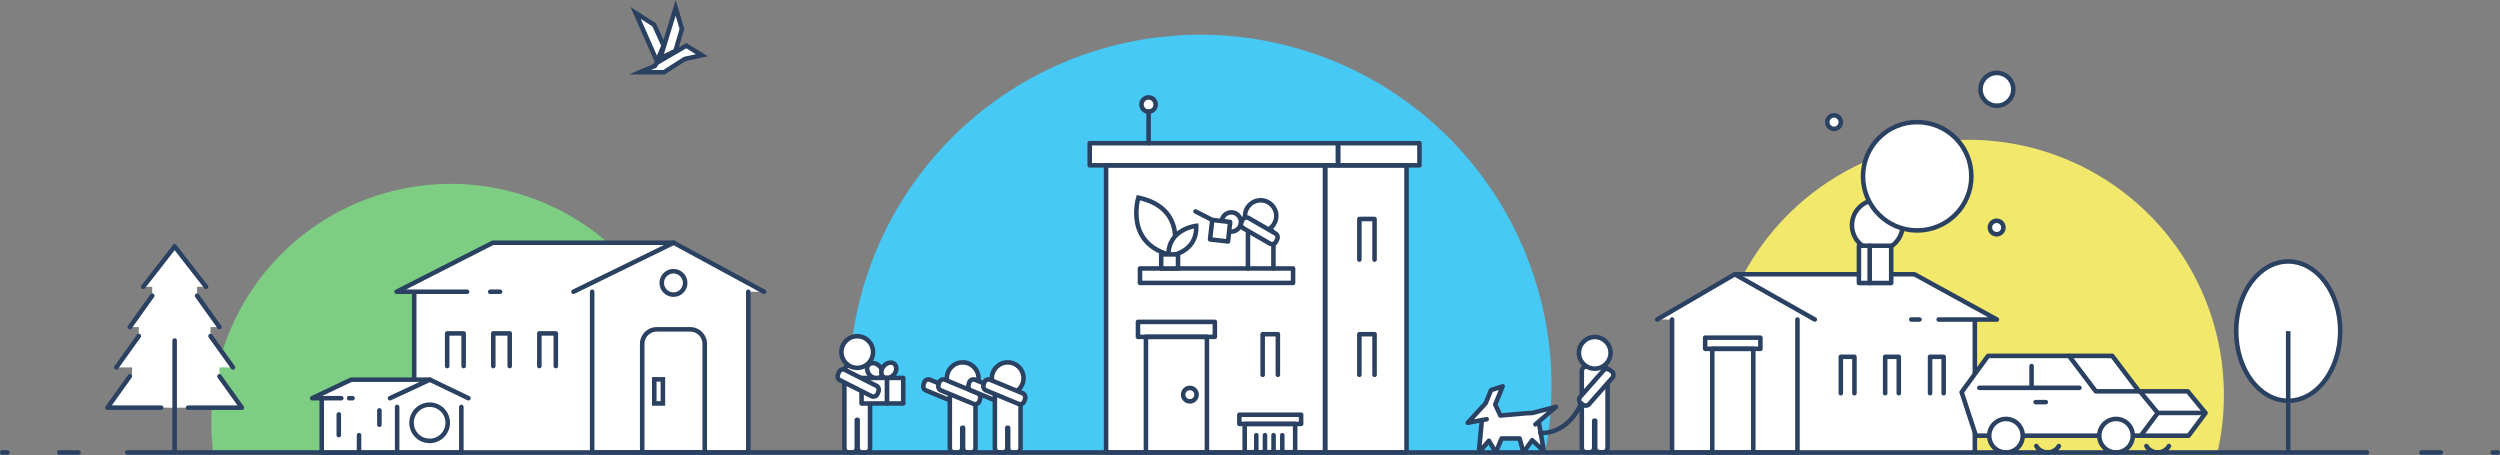 <svg xmlns="http://www.w3.org/2000/svg" width="1099.28" height="200.063" viewBox="0 0 1099.28 200.063">
  <rect x="0" y="0" width="1099.28" height="200.063" fill="#808080" stroke="none"/>
  <g id="Layer_2" data-name="Layer 2" transform="translate(0 -0.007)">
    <g id="Layer_2-2" data-name="Layer 2">
      <path id="Path_786" data-name="Path 786" d="M303.44,186.16a105.25,105.25,0,1,0-209.7,12.91H302.65A105.787,105.787,0,0,0,303.44,186.16Z" fill="#7dce82"/>
      <path id="Path_787" data-name="Path 787" d="M682.21,169.59a154.41,154.41,0,1,0-306,29.48H679.39a154.767,154.767,0,0,0,2.82-29.48Z" fill="#46c9f4"/>
      <path id="Path_788" data-name="Path 788" d="M977.87,173.63a112.27,112.27,0,1,0-221.65,25.44H975a112.217,112.217,0,0,0,2.87-25.44Z" fill="#f2e86c"/>
      <path id="Path_789" data-name="Path 789" d="M174.39,128.29l42.31-21.55h79.45l39.82,21.55h-6.93v70.67l-146.91-.09V128.29Z" fill="#fff"/>
      <line id="Line_15" data-name="Line 15" y2="70.73" transform="translate(182.13 128.29)" fill="none" stroke="#2b4162" stroke-miterlimit="10" stroke-width="2"/>
      <path id="Path_790" data-name="Path 790" d="M260.38,128.29v70.67h68.66V128.29" fill="none" stroke="#2b4162" stroke-linecap="round" stroke-linejoin="round" stroke-width="2"/>
      <path id="Path_791" data-name="Path 791" d="M335.97,128.29l-39.74-21.55-44.08,21.55" fill="none" stroke="#2b4162" stroke-linecap="round" stroke-linejoin="round" stroke-width="2"/>
      <path id="Path_792" data-name="Path 792" d="M296.13,106.74H216.7l-42.31,21.55h30.98" fill="none" stroke="#2b4162" stroke-linecap="round" stroke-linejoin="round" stroke-width="2"/>
      <path id="Path_793" data-name="Path 793" d="M224.13,160.97V146.61H216.9v14.36" fill="none" stroke="#2b4162" stroke-linecap="round" stroke-linejoin="round" stroke-width="2"/>
      <path id="Path_794" data-name="Path 794" d="M244.4,160.97V146.61h-7.24v14.36" fill="none" stroke="#2b4162" stroke-linecap="round" stroke-linejoin="round" stroke-width="2"/>
      <path id="Path_795" data-name="Path 795" d="M203.87,160.97V146.61h-7.24v14.36" fill="none" stroke="#2b4162" stroke-linecap="round" stroke-linejoin="round" stroke-width="2"/>
      <line id="Line_16" data-name="Line 16" x2="4.35" transform="translate(215.56 128.29)" fill="none" stroke="#2b4162" stroke-linecap="round" stroke-linejoin="round" stroke-width="2"/>
      <path id="Path_796" data-name="Path 796" d="M288.78,144.83h14.71a6.39,6.39,0,0,1,6.39,6.39v47.65H282.39V151.22A6.39,6.39,0,0,1,288.78,144.83Z" fill="none" stroke="#2b4162" stroke-miterlimit="10" stroke-width="2"/>
      <circle id="Ellipse_32" data-name="Ellipse 32" cx="5.15" cy="5.15" r="5.15" transform="translate(290.98 119.26)" fill="none" stroke="#2b4162" stroke-miterlimit="10" stroke-width="2"/>
      <rect id="Rectangle_76" data-name="Rectangle 76" width="3.79" height="10.6" transform="translate(287.69 166.81)" fill="none" stroke="#2b4162" stroke-miterlimit="10" stroke-width="2"/>
      <path id="Path_797" data-name="Path 797" d="M62.99,126.11l13.8-17.07,13.8,17.07H86.65v3.94l9.85,13.78H92.56v3.94l9.86,13.78H96.5v3.94l9.86,13.78H47.22l10.86-14.36v-3.36H51.16l9.86-13.78v-3.94H57.08l9.85-13.78v-3.94Z" fill="#fff"/>
      <line id="Line_17" data-name="Line 17" y1="49.22" transform="translate(76.79 149.74)" fill="none" stroke="#2b4162" stroke-linecap="round" stroke-linejoin="round" stroke-width="2"/>
      <path id="Path_798" data-name="Path 798" d="M70.88,179.27H47.22l9.86-13.78" fill="none" stroke="#2b4162" stroke-linecap="round" stroke-linejoin="round" stroke-width="2"/>
      <line id="Line_18" data-name="Line 18" y1="13.78" x2="9.86" transform="translate(51.16 147.77)" fill="none" stroke="#2b4162" stroke-linecap="round" stroke-linejoin="round" stroke-width="2"/>
      <line id="Line_19" data-name="Line 19" y1="13.78" x2="9.85" transform="translate(57.08 130.05)" fill="none" stroke="#2b4162" stroke-linecap="round" stroke-linejoin="round" stroke-width="2"/>
      <line id="Line_20" data-name="Line 20" y1="17.71" x2="13.8" transform="translate(62.99 108.4)" fill="none" stroke="#2b4162" stroke-linecap="round" stroke-linejoin="round" stroke-width="2"/>
      <path id="Path_799" data-name="Path 799" d="M82.7,179.27h23.66L96.5,165.49" fill="none" stroke="#2b4162" stroke-linecap="round" stroke-linejoin="round" stroke-width="2"/>
      <line id="Line_21" data-name="Line 21" x1="9.86" y1="13.78" transform="translate(92.56 147.77)" fill="none" stroke="#2b4162" stroke-linecap="round" stroke-linejoin="round" stroke-width="2"/>
      <line id="Line_22" data-name="Line 22" x1="9.85" y1="13.78" transform="translate(86.65 130.05)" fill="none" stroke="#2b4162" stroke-linecap="round" stroke-linejoin="round" stroke-width="2"/>
      <line id="Line_23" data-name="Line 23" x1="13.8" y1="17.71" transform="translate(76.79 108.4)" fill="none" stroke="#2b4162" stroke-linecap="round" stroke-linejoin="round" stroke-width="2"/>
      <path id="Path_800" data-name="Path 800" d="M767.99,120.61h73.84l36.23,19.89h-9.7v58.46H735.22V140.5h-6.66l34.05-19.89Z" fill="#fff"/>
      <line id="Line_24" data-name="Line 24" y2="58.46" transform="translate(868.36 140.5)" fill="none" stroke="#2b4162" stroke-miterlimit="10" stroke-width="2"/>
      <circle id="Ellipse_33" data-name="Ellipse 33" cx="11.13" cy="11.13" r="11.13" transform="translate(814.33 87.9)" fill="#fff" stroke="#2b4162" stroke-miterlimit="10" stroke-width="2"/>
      <circle id="Ellipse_34" data-name="Ellipse 34" cx="23.82" cy="23.82" r="23.82" transform="translate(819.19 53.7)" fill="#fff" stroke="#2b4162" stroke-miterlimit="10" stroke-width="2"/>
      <circle id="Ellipse_35" data-name="Ellipse 35" cx="7.21" cy="7.21" r="7.21" transform="translate(870.85 32.07)" fill="#fff" stroke="#2b4162" stroke-miterlimit="10" stroke-width="2"/>
      <circle id="Ellipse_36" data-name="Ellipse 36" cx="2.98" cy="2.98" r="2.98" transform="translate(803.47 50.72)" fill="#fff" stroke="#2b4162" stroke-miterlimit="10" stroke-width="2"/>
      <circle id="Ellipse_37" data-name="Ellipse 37" cx="2.98" cy="2.98" r="2.98" transform="translate(874.98 97.07)" fill="#fff" stroke="#2b4162" stroke-miterlimit="10" stroke-width="2"/>
      <path id="Path_801" data-name="Path 801" d="M790.36,140.5v58.46H735.22V140.5" fill="none" stroke="#2b4162" stroke-linecap="round" stroke-linejoin="round" stroke-width="2"/>
      <path id="Path_802" data-name="Path 802" d="M728.66,140.5l34.12-19.89L798,140.5" fill="none" stroke="#2b4162" stroke-linecap="round" stroke-linejoin="round" stroke-width="2"/>
      <path id="Path_803" data-name="Path 803" d="M762.86,120.61h78.97l36.23,19.89H852.44" fill="none" stroke="#2b4162" stroke-linecap="round" stroke-linejoin="round" stroke-width="2"/>
      <rect id="Rectangle_77" data-name="Rectangle 77" width="9.46" height="16.4" transform="translate(822.12 108.06)" stroke-width="2" stroke="#2b4162" stroke-linecap="round" stroke-linejoin="round" fill="#fff"/>
      <rect id="Rectangle_78" data-name="Rectangle 78" width="4.73" height="16.4" transform="translate(817.39 108.06)" stroke-width="2" stroke="#2b4162" stroke-linecap="round" stroke-linejoin="round" fill="#fff"/>
      <path id="Path_804" data-name="Path 804" d="M752.9,198.96V153.39h18.04v45.57" fill="none" stroke="#2b4162" stroke-linecap="round" stroke-linejoin="round" stroke-width="2"/>
      <path id="Path_805" data-name="Path 805" d="M809.43,172.91V156.9h5.99v16.01" fill="none" stroke="#2b4162" stroke-linecap="round" stroke-linejoin="round" stroke-width="2"/>
      <path id="Path_806" data-name="Path 806" d="M828.93,172.91V156.9h5.99v16.01" fill="none" stroke="#2b4162" stroke-linecap="round" stroke-linejoin="round" stroke-width="2"/>
      <path id="Path_807" data-name="Path 807" d="M848.67,172.91V156.9h5.98v16.01" fill="none" stroke="#2b4162" stroke-linecap="round" stroke-linejoin="round" stroke-width="2"/>
      <line id="Line_25" data-name="Line 25" x1="3.6" transform="translate(840.41 140.5)" fill="none" stroke="#2b4162" stroke-linecap="round" stroke-linejoin="round" stroke-width="2"/>
      <rect id="Rectangle_79" data-name="Rectangle 79" width="24.3" height="4.9" transform="translate(749.77 148.49)" stroke-width="2" stroke="#2b4162" stroke-linecap="round" stroke-linejoin="round" fill="none"/>
      <path id="Path_808" data-name="Path 808" d="M650.25,198.96l1.36-14.22-6.23,1.17,7.89-8.6,2.35-5.76,5.11-1.68-3.26,8.02,2.26,4.83,14.06-1.13,10.42-2.7-7.57,6.76,2.22,12.79-5.13-4.9-3.89,5.42-1.63-6.15h-7.94l-2.52,6.15-3.04-5.15Z" fill="#fff"/>
      <path id="Path_809" data-name="Path 809" d="M697.58,161.22h7.29a2,2,0,0,1,2,2v33.65a2,2,0,0,1-2,2h-1.45a2,2,0,0,1-2-2V185H701v11.89a2,2,0,0,1-2,2h-1.46a2,2,0,0,1-2-2V163.22a2,2,0,0,1,2.04-2Z" fill="#fff" stroke="#2b4162" stroke-linecap="round" stroke-linejoin="round" stroke-width="2"/>
      <path id="Path_810" data-name="Path 810" d="M676.64,185.65l2.22,12.79-5.13-4.9-3.89,5.42-1.63-6.15h-7.94l-2.52,6.15-3.04-5.15-4.46,5.15,1.36-14.22" fill="none" stroke="#2b4162" stroke-linecap="round" stroke-linejoin="round" stroke-width="2"/>
      <path id="Path_811" data-name="Path 811" d="M653.71,184.35l-8.33,1.56,7.89-8.6,2.35-5.76,5.11-1.68-3.26,8.02,2.26,4.83,11.28-.99,2.78-.14,10.42-2.7-9.06,7.72" fill="none" stroke="#2b4162" stroke-linecap="round" stroke-linejoin="round" stroke-width="2"/>
      <path id="Path_812" data-name="Path 812" d="M695.22,177.4l.9.61a2,2,0,0,0,2.78-.5L709.07,166a2,2,0,0,0-.5-2.79l-.9-.62a2,2,0,0,0-2.78.51l-10.17,11.53a2,2,0,0,0,.5,2.77Z" fill="#fff" stroke="#2b4162" stroke-linecap="round" stroke-linejoin="round" stroke-width="2"/>
      <circle id="Ellipse_38" data-name="Ellipse 38" cx="6.96" cy="6.96" r="6.96" transform="translate(694.27 148.19)" stroke-width="2" stroke="#2b4162" stroke-linecap="round" stroke-linejoin="round" fill="#fff"/>
      <path id="Path_813" data-name="Path 813" d="M695.22,177.4s-5,13.29-17.88,13" fill="none" stroke="#2b4162" stroke-linecap="round" stroke-linejoin="round" stroke-width="2"/>
      <path id="Path_814" data-name="Path 814" d="M526,99.31s-12.59,1.31-12.21,13.25C513.75,112.56,526.45,111.55,526,99.31Z" fill="#7dce82"/>
      <circle id="Ellipse_39" data-name="Ellipse 39" cx="3.13" cy="3.13" r="3.13" transform="translate(501.92 42.83)" fill="#fff"/>
      <rect id="Rectangle_80" data-name="Rectangle 80" width="132.11" height="126.65" transform="translate(486.36 72.31)" fill="#fff"/>
      <rect id="Rectangle_81" data-name="Rectangle 81" width="144.97" height="9.72" transform="translate(479.17 62.98)" fill="#fff"/>
      <circle id="Ellipse_40" data-name="Ellipse 40" cx="4.24" cy="4.24" r="4.24" transform="translate(537.18 93.38)" stroke-width="2" stroke="#2b4162" stroke-linecap="round" stroke-linejoin="round" fill="none"/>
      <path id="Path_815" data-name="Path 815" d="M539.98,106.18l-7.9-.9.94-8.56,7.9.89Z" fill="#fff" stroke="#2b4162" stroke-linecap="round" stroke-linejoin="round" stroke-width="2"/>
      <line id="Line_26" data-name="Line 26" x1="7.32" y1="3.74" transform="translate(525.7 92.98)" fill="none" stroke="#2b4162" stroke-linecap="round" stroke-linejoin="round" stroke-width="2"/>
      <path id="Path_816" data-name="Path 816" d="M548.74,118.06V102.93a2,2,0,0,1,2-2h7.2a2,2,0,0,1,2,2v15.13" fill="#fff" stroke="#2b4162" stroke-linecap="round" stroke-linejoin="round" stroke-width="2"/>
      <circle id="Ellipse_41" data-name="Ellipse 41" cx="6.88" cy="6.88" r="6.88" transform="translate(547.44 88.07)" stroke-width="2" stroke="#2b4162" stroke-linecap="round" stroke-linejoin="round" fill="#fff"/>
      <path id="Path_817" data-name="Path 817" d="M546.31,96.8l-.45,1a2,2,0,0,0,.94,2.63l11.72,6.75a2,2,0,0,0,2.63-1l.46-1a2,2,0,0,0-1-2.63L549,95.85a2,2,0,0,0-2.69.95Z" fill="#fff" stroke="#2b4162" stroke-linecap="round" stroke-linejoin="round" stroke-width="2"/>
      <rect id="Rectangle_82" data-name="Rectangle 82" width="35.8" height="126.25" transform="translate(582.67 72.71)" stroke-width="2" stroke="#2b4162" stroke-linecap="round" stroke-linejoin="round" fill="none"/>
      <rect id="Rectangle_83" data-name="Rectangle 83" width="96.31" height="126.25" transform="translate(486.36 72.71)" stroke-width="2" stroke="#2b4162" stroke-linecap="round" stroke-linejoin="round" fill="none"/>
      <path id="Path_818" data-name="Path 818" d="M597.73,114.16V96.29h6.68v17.87" fill="none" stroke="#2b4162" stroke-linecap="round" stroke-linejoin="round" stroke-width="2"/>
      <path id="Path_819" data-name="Path 819" d="M597.73,164.82V146.95h6.68v17.87" fill="none" stroke="#2b4162" stroke-linecap="round" stroke-linejoin="round" stroke-width="2"/>
      <path id="Path_820" data-name="Path 820" d="M555.21,164.82V146.95h6.68v17.87" fill="none" stroke="#2b4162" stroke-linecap="round" stroke-linejoin="round" stroke-width="2"/>
      <path id="Path_821" data-name="Path 821" d="M503.88,198.96V148.12h26.81v50.84" fill="none" stroke="#2b4162" stroke-linecap="round" stroke-linejoin="round" stroke-width="2"/>
      <rect id="Rectangle_84" data-name="Rectangle 84" width="33.81" height="6.58" transform="translate(500.38 141.55)" stroke-width="2" stroke="#2b4162" stroke-linecap="round" stroke-linejoin="round" fill="none"/>
      <rect id="Rectangle_85" data-name="Rectangle 85" width="67.32" height="6.35" transform="translate(501.26 118.06)" stroke-width="2" stroke="#2b4162" stroke-linecap="round" stroke-linejoin="round" fill="none"/>
      <path id="Path_822" data-name="Path 822" d="M500.55,86.92s-6.43,20.7,15.2,25.48C515.75,112.4,522.78,91.66,500.55,86.92Z" fill="#fff" stroke="#2b4162" stroke-miterlimit="10" stroke-width="2"/>
      <path id="Path_823" data-name="Path 823" d="M526,99.31s-12.59,1.31-12.21,13.25C513.75,112.56,526.45,111.55,526,99.31Z" fill="#fff" stroke="#2b4162" stroke-miterlimit="10" stroke-width="2"/>
      <rect id="Rectangle_86" data-name="Rectangle 86" width="7.4" height="6.18" transform="translate(510.59 111.88)" stroke-width="2" stroke="#2b4162" stroke-linecap="round" stroke-linejoin="round" fill="#fff"/>
      <rect id="Rectangle_87" data-name="Rectangle 87" width="109.18" height="9.72" transform="translate(479.17 62.98)" stroke-width="2" stroke="#2b4162" stroke-linecap="round" stroke-linejoin="round" fill="none"/>
      <rect id="Rectangle_88" data-name="Rectangle 88" width="35.8" height="9.72" transform="translate(588.35 62.98)" stroke-width="2" stroke="#2b4162" stroke-linecap="round" stroke-linejoin="round" fill="none"/>
      <line id="Line_27" data-name="Line 27" y1="13.9" transform="translate(505.05 49.08)" fill="none" stroke="#2b4162" stroke-linecap="round" stroke-linejoin="round" stroke-width="2"/>
      <circle id="Ellipse_42" data-name="Ellipse 42" cx="3.13" cy="3.13" r="3.13" transform="translate(501.92 42.83)" stroke-width="2" stroke="#2b4162" stroke-linecap="round" stroke-linejoin="round" fill="none"/>
      <circle id="Ellipse_43" data-name="Ellipse 43" cx="2.96" cy="2.96" r="2.96" transform="translate(520.23 170.58)" stroke-width="2" stroke="#2b4162" stroke-linecap="round" stroke-linejoin="round" fill="none"/>
      <rect id="Rectangle_89" data-name="Rectangle 89" width="22.19" height="12.43" transform="translate(547.31 186.41)" stroke-width="2" stroke="#2b4162" stroke-linecap="round" stroke-linejoin="round" fill="none"/>
      <rect id="Rectangle_90" data-name="Rectangle 90" width="27.15" height="4.05" transform="translate(544.97 182.36)" stroke-width="2" stroke="#2b4162" stroke-linecap="round" stroke-linejoin="round" fill="none"/>
      <path id="Path_824" data-name="Path 824" d="M552.41,191.37v7.47" fill="none" stroke="#2b4162" stroke-linecap="round" stroke-linejoin="round" stroke-width="2"/>
      <path id="Path_825" data-name="Path 825" d="M556.22,191.37v7.47" fill="none" stroke="#2b4162" stroke-linecap="round" stroke-linejoin="round" stroke-width="2"/>
      <path id="Path_826" data-name="Path 826" d="M560,191.37v7.47" fill="none" stroke="#2b4162" stroke-linecap="round" stroke-linejoin="round" stroke-width="2"/>
      <path id="Path_827" data-name="Path 827" d="M563.84,191.37v7.47" fill="none" stroke="#2b4162" stroke-linecap="round" stroke-linejoin="round" stroke-width="2"/>
      <path id="Path_828" data-name="Path 828" d="M406.35,168.26l-.3,1.05a2,2,0,0,0,1.38,2.47l14.2,5.89a2,2,0,0,0,2.47-1.38l.3-1a2,2,0,0,0-1.38-2.47l-14.21-5.9A2,2,0,0,0,406.35,168.26Z" fill="#fff" stroke="#2b4162" stroke-linecap="round" stroke-linejoin="round" stroke-width="2"/>
      <path id="Path_829" data-name="Path 829" d="M419.65,172.37h7.29a2,2,0,0,1,2,2V197a2,2,0,0,1-2,2h-1.46a2,2,0,0,1-2-2v-8.89h-.37V197a2,2,0,0,1-2,2h-1.46a2,2,0,0,1-2-2V174.37A2,2,0,0,1,419.65,172.37Z" fill="#fff" stroke="#2b4162" stroke-linecap="round" stroke-linejoin="round" stroke-width="2"/>
      <circle id="Ellipse_44" data-name="Ellipse 44" cx="6.96" cy="6.96" r="6.96" transform="translate(416.34 159.34)" stroke-width="2" stroke="#2b4162" stroke-linecap="round" stroke-linejoin="round" fill="#fff"/>
      <path id="Path_830" data-name="Path 830" d="M412.94,168.26l-.29,1.05a2,2,0,0,0,1.38,2.47l14.2,5.89a2,2,0,0,0,2.47-1.38l.29-1a2,2,0,0,0-1.38-2.47l-14.2-5.9a2,2,0,0,0-2.47,1.34Z" fill="#fff" stroke="#2b4162" stroke-linecap="round" stroke-linejoin="round" stroke-width="2"/>
      <path id="Path_831" data-name="Path 831" d="M426.15,168.26l-.29,1.05a2,2,0,0,0,1.38,2.47l14.2,5.89a2,2,0,0,0,2.47-1.38l.29-1a2,2,0,0,0-1.38-2.47l-14.2-5.9A2,2,0,0,0,426.15,168.26Z" fill="#fff" stroke="#2b4162" stroke-linecap="round" stroke-linejoin="round" stroke-width="2"/>
      <path id="Path_832" data-name="Path 832" d="M439.46,172.37h7.29a2,2,0,0,1,2,2V197a2,2,0,0,1-2,2h-1.46a2,2,0,0,1-2-2v-8.89h-.37V197a2,2,0,0,1-2,2h-1.46a2,2,0,0,1-2-2V174.37A2,2,0,0,1,439.46,172.37Z" fill="#fff" stroke="#2b4162" stroke-linecap="round" stroke-linejoin="round" stroke-width="2"/>
      <circle id="Ellipse_45" data-name="Ellipse 45" cx="6.96" cy="6.96" r="6.96" transform="translate(436.14 159.34)" stroke-width="2" stroke="#2b4162" stroke-linecap="round" stroke-linejoin="round" fill="#fff"/>
      <path id="Path_833" data-name="Path 833" d="M432.75,168.26l-.3,1.05a2,2,0,0,0,1.38,2.47L448,177.67a2,2,0,0,0,2.46-1.38l.3-1a2,2,0,0,0-1.38-2.47l-14.2-5.9A2,2,0,0,0,432.75,168.26Z" fill="#fff" stroke="#2b4162" stroke-linecap="round" stroke-linejoin="round" stroke-width="2"/>
      <path id="Path_834" data-name="Path 834" d="M373.28,160.87h7.29a2,2,0,0,1,2,2V197a2,2,0,0,1-2,2h-1.45a2,2,0,0,1-2-2V184.63h-.38V197a2,2,0,0,1-2,2h-1.46a2,2,0,0,1-2-2V162.87A2,2,0,0,1,373.28,160.87Z" fill="#fff" stroke="#2b4162" stroke-linecap="round" stroke-linejoin="round" stroke-width="2"/>
      <circle id="Ellipse_46" data-name="Ellipse 46" cx="6.96" cy="6.96" r="6.96" transform="translate(369.97 147.84)" stroke-width="2" stroke="#2b4162" stroke-linecap="round" stroke-linejoin="round" fill="#fff"/>
      <ellipse id="Ellipse_47" data-name="Ellipse 47" cx="2.9" cy="3.75" rx="2.9" ry="3.75" transform="matrix(0.709, -0.705, 0.705, 0.709, 379.929, 162.408)" fill="#fff" stroke="#2b4162" stroke-linecap="round" stroke-linejoin="round" stroke-width="2"/>
      <ellipse id="Ellipse_48" data-name="Ellipse 48" cx="3.75" cy="2.9" rx="3.75" ry="2.9" transform="translate(386.176 163.798) rotate(-49.08)" fill="#fff" stroke="#2b4162" stroke-linecap="round" stroke-linejoin="round" stroke-width="2"/>
      <rect id="Rectangle_91" data-name="Rectangle 91" width="11.22" height="11.22" transform="translate(378.84 166.19)" stroke-width="2" stroke="#2b4162" stroke-linecap="round" stroke-linejoin="round" fill="#fff"/>
      <rect id="Rectangle_92" data-name="Rectangle 92" width="7.1" height="11.22" transform="translate(390.06 166.19)" stroke-width="2" stroke="#2b4162" stroke-linecap="round" stroke-linejoin="round" fill="#fff"/>
      <path id="Path_835" data-name="Path 835" d="M368.82,163.76l-.38,1a2,2,0,0,0,1.19,2.57l13.73,6.94a2,2,0,0,0,2.56-1.19l.37-1a2,2,0,0,0-1.19-2.57l-13.72-6.94A2,2,0,0,0,368.82,163.76Z" fill="#fff" stroke="#2b4162" stroke-linecap="round" stroke-linejoin="round" stroke-width="2"/>
      <path id="Path_836" data-name="Path 836" d="M862.55,172.45l11.61-15.95h54.63l12.16,15.57h21.02l7.84,9.52-7.46,10H868.83Z" fill="#fff"/>
      <path id="Path_837" data-name="Path 837" d="M862.55,172.45l11.61-15.95h35.62l11.77,15.57h19.4l7.85,9.52-7.46,10H868.83Z" fill="none" stroke="#2b4162" stroke-linecap="round" stroke-linejoin="round" stroke-width="2"/>
      <line id="Line_28" data-name="Line 28" x2="44.02" transform="translate(870.33 170.54)" fill="none" stroke="#2b4162" stroke-linecap="round" stroke-linejoin="round" stroke-width="2"/>
      <line id="Line_29" data-name="Line 29" y2="9.57" transform="translate(893.3 160.97)" fill="none" stroke="#2b4162" stroke-linecap="round" stroke-linejoin="round" stroke-width="2"/>
      <circle id="Ellipse_49" data-name="Ellipse 49" cx="7.37" cy="7.37" r="7.37" transform="translate(874.68 184.22)" stroke-width="2" stroke="#2b4162" stroke-linecap="round" stroke-linejoin="round" fill="#fff"/>
      <circle id="Ellipse_50" data-name="Ellipse 50" cx="7.37" cy="7.37" r="7.37" transform="translate(923.08 184.22)" stroke-width="2" stroke="#2b4162" stroke-linecap="round" stroke-linejoin="round" fill="#fff"/>
      <path id="Path_838" data-name="Path 838" d="M909.78,156.5h19.01l11.77,15.57h21.41l7.84,9.52-7.46,10H941.34" fill="none" stroke="#2b4162" stroke-linecap="round" stroke-linejoin="round" stroke-width="2"/>
      <line id="Line_30" data-name="Line 30" x2="4.46" transform="translate(895.09 176.83)" fill="#fff" stroke="#2b4162" stroke-linecap="round" stroke-linejoin="round" stroke-width="2"/>
      <line id="Line_31" data-name="Line 31" x2="19.51" transform="translate(948.8 181.59)" fill="none" stroke="#2b4162" stroke-linecap="round" stroke-linejoin="round" stroke-width="2"/>
      <path id="Path_839" data-name="Path 839" d="M943.81,196.14a5.75,5.75,0,0,0,9.89,0" fill="none" stroke="#2b4162" stroke-linecap="round" stroke-linejoin="round" stroke-width="2"/>
      <path id="Path_840" data-name="Path 840" d="M895.4,196.14a5.75,5.75,0,0,0,9.89,0" fill="none" stroke="#2b4162" stroke-linecap="round" stroke-linejoin="round" stroke-width="2"/>
      <path id="Path_841" data-name="Path 841" d="M202.86,199.05H141.47V175.1h-4.21l17.16-8.15H189l18.25,8.95h-4.39Z" fill="#fff"/>
      <path id="Path_842" data-name="Path 842" d="M141.47,175.1v23.97h33.16" fill="none" stroke="#2b4162" stroke-miterlimit="10" stroke-width="2"/>
      <path id="Path_843" data-name="Path 843" d="M174.63,178.95v20.1h28.23v-20.1" fill="none" stroke="#2b4162" stroke-linecap="round" stroke-linejoin="round" stroke-width="2"/>
      <path id="Path_844" data-name="Path 844" d="M205.96,175.1,189,166.95l-17.51,8.15" fill="none" stroke="#2b4162" stroke-linecap="round" stroke-linejoin="round" stroke-width="2"/>
      <path id="Path_845" data-name="Path 845" d="M189,166.95H154.42l-17.16,8.15h12.81" fill="none" stroke="#2b4162" stroke-linecap="round" stroke-linejoin="round" stroke-width="2"/>
      <line id="Line_32" data-name="Line 32" x2="1.47" transform="translate(153.53 175.1)" fill="none" stroke="#2b4162" stroke-linecap="round" stroke-linejoin="round" stroke-width="2"/>
      <circle id="Ellipse_51" data-name="Ellipse 51" cx="7.96" cy="7.96" r="7.96" transform="translate(180.96 177.95)" stroke-width="2" stroke="#2b4162" stroke-linecap="round" stroke-linejoin="round" fill="none"/>
      <line id="Line_33" data-name="Line 33" y2="9.1" transform="translate(148.97 182.23)" fill="none" stroke="#2b4162" stroke-linecap="round" stroke-linejoin="round" stroke-width="2"/>
      <line id="Line_34" data-name="Line 34" y2="6.31" transform="translate(166.83 180.47)" fill="none" stroke="#2b4162" stroke-linecap="round" stroke-linejoin="round" stroke-width="2"/>
      <line id="Line_35" data-name="Line 35" y2="7.51" transform="translate(157.87 191.33)" fill="none" stroke="#2b4162" stroke-linecap="round" stroke-linejoin="round" stroke-width="2"/>
      <ellipse id="Ellipse_52" data-name="Ellipse 52" cx="22.88" cy="30.63" rx="22.88" ry="30.63" transform="translate(983.27 114.97)" fill="#fff"/>
      <line id="Line_36" data-name="Line 36" y1="53.36" transform="translate(1006.15 145.6)" fill="none" stroke="#2b4162" stroke-miterlimit="10" stroke-width="2"/>
      <ellipse id="Ellipse_53" data-name="Ellipse 53" cx="22.88" cy="30.63" rx="22.88" ry="30.63" transform="translate(983.27 114.97)" fill="none" stroke="#2b4162" stroke-miterlimit="10" stroke-width="2"/>
      <line id="Line_37" data-name="Line 37" x2="984.82" transform="translate(55.98 198.96)" fill="none" stroke="#2b4162" stroke-linecap="round" stroke-linejoin="round" stroke-width="2"/>
      <line id="Line_38" data-name="Line 38" x1="8.47" transform="translate(26.07 198.96)" fill="none" stroke="#2b4162" stroke-linecap="round" stroke-linejoin="round" stroke-width="2"/>
      <line id="Line_39" data-name="Line 39" x1="2.2" transform="translate(1 198.96)" fill="none" stroke="#2b4162" stroke-linecap="round" stroke-linejoin="round" stroke-width="2"/>
      <line id="Line_40" data-name="Line 40" x2="8.48" transform="translate(1064.74 198.96)" fill="none" stroke="#2b4162" stroke-linecap="round" stroke-linejoin="round" stroke-width="2"/>
      <line id="Line_41" data-name="Line 41" x2="2.19" transform="translate(1096.09 198.96)" fill="none" stroke="#2b4162" stroke-linecap="round" stroke-linejoin="round" stroke-width="2"/>
      <path id="Path_846" data-name="Path 846" d="M279.5,5.71l8.13,5.2,4.16,9.17-2.91,6.87Z" fill="#fff" stroke="#2b4162" stroke-miterlimit="10" stroke-width="2"/>
      <path id="Path_847" data-name="Path 847" d="M297.1,3.47l2.75,9.25-2.84,9.66-6.7,3.29Z" fill="#fff" stroke="#2b4162" stroke-miterlimit="10" stroke-width="2"/>
      <path id="Path_848" data-name="Path 848" d="M281.41,31.76l6.52-2.75.81-1.32,13.03-7.61,6.85,4.22-7.51,1.63-9.19,5.87Z" fill="#fff" stroke="#2b4162" stroke-miterlimit="10" stroke-width="2"/>
    </g>
  </g>
</svg>
